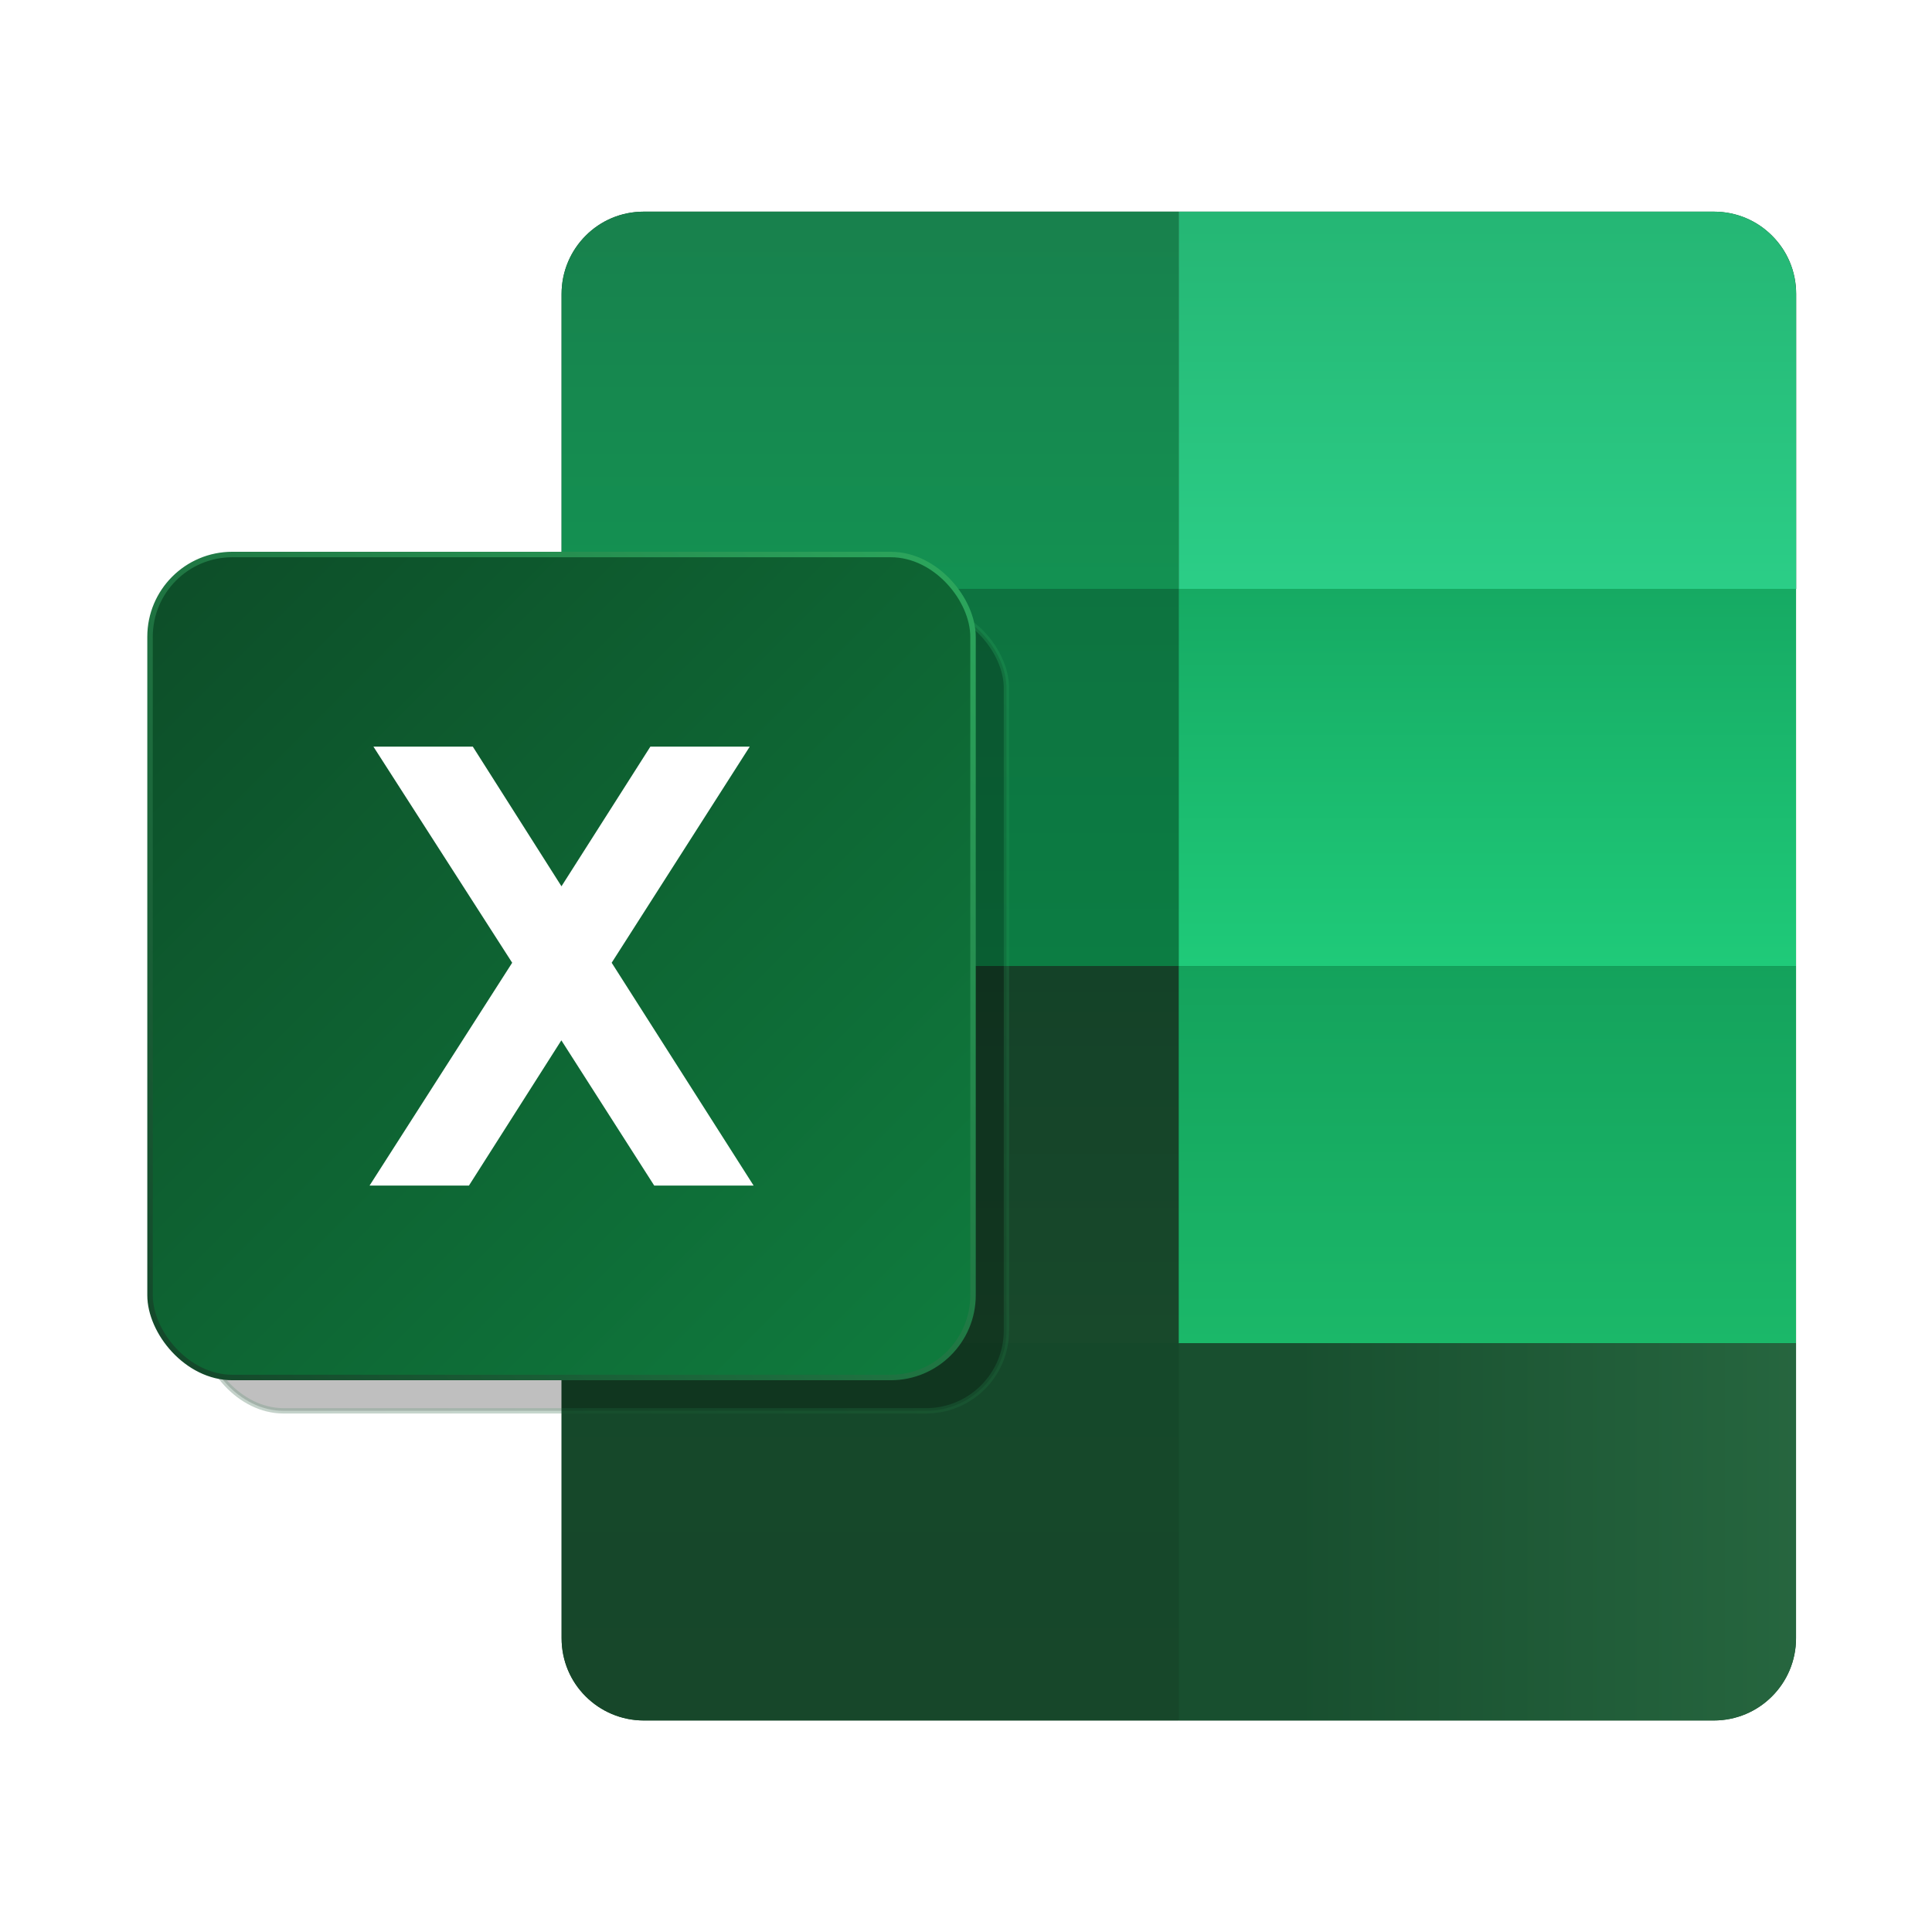 <?xml version="1.0" encoding="UTF-8" standalone="no"?>
<svg
   xmlns:dc="http://purl.org/dc/elements/1.1/"
   xmlns:cc="http://creativecommons.org/ns#"
   xmlns:rdf="http://www.w3.org/1999/02/22-rdf-syntax-ns#"
   xmlns:svg="http://www.w3.org/2000/svg"
   xmlns="http://www.w3.org/2000/svg"
   xmlns:xlink="http://www.w3.org/1999/xlink"
   xmlns:sodipodi="http://sodipodi.sourceforge.net/DTD/sodipodi-0.dtd"
   xmlns:inkscape="http://www.inkscape.org/namespaces/inkscape"
   width="64"
   height="64"
   viewBox="0 0 16.933 16.933"
   version="1.1"
   id="svg8"
   inkscape:version="1.0.2 (e86c870879, 2021-01-15)"
   sodipodi:docname="libreoffice-calc.svg">
  <defs
     id="defs2">
    <linearGradient
       id="linearGradient3039"
       x1="18.875"
       x2="73.814"
       y1="-2.085"
       y2="-57.191"
       gradientTransform="matrix(0.241,0,0,0.241,-2.624,22.05)"
       gradientUnits="userSpaceOnUse">
      <stop
         stop-color="#28a8ea"
         offset="0"
         id="stop583-6" />
      <stop
         stop-color="#28a8ea"
         offset="1"
         id="stop585-7" />
    </linearGradient>
    <filter
       id="filter3155"
       x="-0.036"
       y="-0.036"
       width="1.072"
       height="1.072"
       color-interpolation-filters="sRGB">
      <feGaussianBlur
         stdDeviation="0.399"
         id="feGaussianBlur608" />
    </filter>
    <linearGradient
       id="linearGradient3177"
       x1="58.134"
       x2="84.706"
       y1="-28.681"
       y2="-2.108"
       gradientTransform="matrix(0.241,0,0,0.241,-5.25,21.819)"
       gradientUnits="userSpaceOnUse">
      <stop
         stop-color="#0078d4"
         offset="0"
         id="stop614" />
      <stop
         stop-color="#0078d4"
         offset="1"
         id="stop616" />
    </linearGradient>
    <filter
       id="filter3161"
       x="-0.036"
       y="-0.036"
       width="1.072"
       height="1.072"
       color-interpolation-filters="sRGB">
      <feGaussianBlur
         stdDeviation="0.399"
         id="feGaussianBlur611" />
    </filter>
    <linearGradient
       id="linearGradient3059"
       x1="-73.527"
       x2="-46.955"
       y1="-28.681"
       y2="-2.108"
       gradientTransform="matrix(0.241,0,0,0.241,19.87,15.177)"
       gradientUnits="userSpaceOnUse">
      <stop
         stop-color="#50d9ff"
         offset="0"
         id="stop588-5" />
      <stop
         stop-color="#30b9da"
         offset="1"
         id="stop590-3" />
    </linearGradient>
    <linearGradient
       id="linearGradient3069"
       x1="9.753"
       x2="17.764"
       y1="-29.806"
       y2="-23.42"
       gradientTransform="translate(-15.656,11.859)"
       gradientUnits="userSpaceOnUse">
      <stop
         stop-color="#6e2313"
         offset="0"
         id="stop593-5" />
      <stop
         stop-color="#b74226"
         offset="1"
         id="stop595" />
    </linearGradient>
    <filter
       id="filter3056-6"
       x="-0.084"
       y="-0.084"
       width="1.168"
       height="1.168"
       color-interpolation-filters="sRGB">
      <feGaussianBlur
         stdDeviation="0.278"
         id="feGaussianBlur580" />
    </filter>
    <linearGradient
       id="linearGradient3071"
       x1="9.789"
       x2="17.727"
       y1="-30.691"
       y2="-22.754"
       gradientTransform="matrix(0.911,0,0,0.911,-8.039,38.967)"
       gradientUnits="userSpaceOnUse">
      <stop
         stop-color="#1683d9"
         offset="0"
         id="stop598-2" />
      <stop
         stop-color="#0a65ca"
         offset="1"
         id="stop600" />
    </linearGradient>
    <linearGradient
       id="linearGradient3073"
       x1="9.753"
       x2="17.764"
       y1="-29.806"
       y2="-23.42"
       gradientTransform="matrix(0.911,0,0,0.911,-8.039,38.967)"
       gradientUnits="userSpaceOnUse">
      <stop
         stop-color="#1683d9"
         offset="0"
         id="stop603-9" />
      <stop
         stop-color="#106fc5"
         offset="1"
         id="stop605" />
    </linearGradient>
    <linearGradient
       id="linearGradient3031"
       x1="9.591"
       x2="16.867"
       y1="-16.139"
       y2="-8.863"
       gradientTransform="matrix(0.915,0,0,0.915,0.258,24.637)"
       gradientUnits="userSpaceOnUse"
       xlink:href="#linearGradient5523" />
    <linearGradient
       id="linearGradient5523">
      <stop
         stop-color="#ba3921"
         offset="0"
         id="stop581" />
      <stop
         stop-color="#ed5630"
         offset="1"
         id="stop583" />
    </linearGradient>
    <linearGradient
       id="linearGradient5525"
       x1="9.591"
       x2="16.867"
       y1="-16.139"
       y2="-8.863"
       gradientUnits="userSpaceOnUse"
       xlink:href="#linearGradient5523"
       gradientTransform="matrix(0.915,0,0,0.915,0.258,24.637)" />
    <linearGradient
       id="linearGradient5509"
       x1="10.004"
       x2="15.368"
       y1="-16.552"
       y2="-21.916"
       gradientUnits="userSpaceOnUse"
       gradientTransform="matrix(0.915,0,0,0.915,0.258,24.637)">
      <stop
         stop-color="#ff9b73"
         offset="0"
         id="stop586" />
      <stop
         stop-color="#dc8c64"
         offset="1"
         id="stop588" />
    </linearGradient>
    <linearGradient
       id="linearGradient5517"
       x1="2.315"
       x2="9.525"
       y1="-8.863"
       y2="-16.139"
       gradientUnits="userSpaceOnUse"
       gradientTransform="matrix(0.915,0,0,0.915,0.258,24.637)">
      <stop
         stop-color="#dd4d2b"
         offset="0"
         id="stop591" />
      <stop
         stop-color="#bc3a22"
         offset="1"
         id="stop593" />
    </linearGradient>
    <linearGradient
       id="linearGradient5501"
       x1="2.381"
       x2="9.525"
       y1="-23.283"
       y2="-16.139"
       gradientUnits="userSpaceOnUse"
       gradientTransform="matrix(0.915,0,0,0.915,0.258,24.637)">
      <stop
         stop-color="#aa5a41"
         offset="0"
         id="stop596" />
      <stop
         stop-color="#e17855"
         offset="1"
         id="stop598" />
    </linearGradient>
    <linearGradient
       id="linearGradient7321"
       x1="3.854"
       x2="15.186"
       y1="-11.827"
       y2="-11.827"
       gradientTransform="matrix(0.915,0,0,0.915,0.257,24.637)"
       gradientUnits="userSpaceOnUse">
      <stop
         stop-color="#9b321e"
         offset="0"
         id="stop601" />
      <stop
         stop-color="#f55532"
         offset="1"
         id="stop603" />
    </linearGradient>
    <linearGradient
       id="linearGradient3060"
       x1="9.753"
       x2="17.764"
       y1="-29.806"
       y2="-23.42"
       gradientTransform="translate(-15.656,11.859)"
       gradientUnits="userSpaceOnUse"
       xlink:href="#linearGradient5463" />
    <linearGradient
       id="linearGradient5463"
       x1="9.753"
       x2="17.764"
       y1="-29.806"
       y2="-23.42"
       gradientTransform="translate(-16.185,11.33)"
       gradientUnits="userSpaceOnUse">
      <stop
         stop-color="#6e2313"
         offset="0"
         id="stop611" />
      <stop
         stop-color="#b74226"
         offset="1"
         id="stop613" />
    </linearGradient>
    <filter
       id="filter3056"
       x="-0.084"
       y="-0.084"
       width="1.168"
       height="1.168"
       color-interpolation-filters="sRGB">
      <feGaussianBlur
         stdDeviation="0.278"
         id="feGaussianBlur617" />
    </filter>
    <linearGradient
       id="linearGradient5461"
       x1="9.789"
       x2="17.727"
       y1="-30.691"
       y2="-22.754"
       gradientTransform="matrix(0.915,0,0,0.915,-7.789,34.317)"
       gradientUnits="userSpaceOnUse">
      <stop
         stop-color="#6d2618"
         offset="0"
         id="stop606" />
      <stop
         stop-color="#af3d20"
         offset="1"
         id="stop608" />
    </linearGradient>
    <linearGradient
       id="linearGradient4284"
       x1="9.753"
       x2="17.764"
       y1="-29.806"
       y2="-23.42"
       gradientTransform="matrix(0.915,0,0,0.915,-7.789,34.317)"
       gradientUnits="userSpaceOnUse"
       xlink:href="#linearGradient5463" />
    <linearGradient
       id="linearGradient2049"
       x1="82"
       x2="82"
       y1="-112"
       y2="-126"
       gradientTransform="matrix(0.24,0,0,0.24,-1.382,34.549)"
       gradientUnits="userSpaceOnUse">
      <stop
         stop-color="#139252"
         offset="0"
         id="stop302" />
      <stop
         stop-color="#18814d"
         offset="1"
         id="stop304" />
    </linearGradient>
    <linearGradient
       id="linearGradient2057"
       x1="21.497"
       x2="21.497"
       y1="-26.061"
       y2="-29.699"
       gradientTransform="matrix(0.909,0,0,0.909,-1.382,34.549)"
       gradientUnits="userSpaceOnUse">
      <stop
         stop-color="#0c7d43"
         offset="0"
         id="stop307" />
      <stop
         stop-color="#0d7340"
         offset="1"
         id="stop309" />
    </linearGradient>
    <linearGradient
       id="linearGradient2065"
       x1="21.497"
       x2="21.497"
       y1="-22.423"
       y2="-26.061"
       gradientTransform="matrix(0.909,0,0,0.909,-1.382,34.549)"
       gradientUnits="userSpaceOnUse">
      <stop
         stop-color="#18492b"
         offset="0"
         id="stop312" />
      <stop
         stop-color="#144228"
         offset="1"
         id="stop314" />
    </linearGradient>
    <linearGradient
       id="linearGradient2073"
       x1="81"
       x2="81"
       y1="-71"
       y2="-85"
       gradientTransform="matrix(0.24,0,0,0.24,-1.382,34.549)"
       gradientUnits="userSpaceOnUse">
      <stop
         stop-color="#17472a"
         offset="0"
         id="stop317" />
      <stop
         stop-color="#15482a"
         offset="1"
         id="stop319" />
    </linearGradient>
    <linearGradient
       id="linearGradient2081"
       x1="27.516"
       x2="27.516"
       y1="-29.633"
       y2="-33.337"
       gradientTransform="matrix(0.909,0,0,0.909,-1.382,34.549)"
       gradientUnits="userSpaceOnUse">
      <stop
         stop-color="#2bce87"
         offset="0"
         id="stop322" />
      <stop
         stop-color="#25b674"
         offset="1"
         id="stop324" />
    </linearGradient>
    <linearGradient
       id="linearGradient2089"
       x1="-27.451"
       x2="-27.451"
       y1="-29.699"
       y2="-26.061"
       gradientTransform="matrix(0.909,0,0,0.909,1.382,34.549)"
       gradientUnits="userSpaceOnUse">
      <stop
         stop-color="#16aa63"
         offset="0"
         id="stop327" />
      <stop
         stop-color="#1fca79"
         offset="1"
         id="stop329" />
    </linearGradient>
    <linearGradient
       id="linearGradient2097"
       x1="-27.781"
       x2="-27.781"
       y1="-26.092"
       y2="-22.425"
       gradientTransform="matrix(0.909,0,0,0.909,1.382,34.549)"
       gradientUnits="userSpaceOnUse">
      <stop
         stop-color="#14a25c"
         offset="0"
         id="stop332" />
      <stop
         stop-color="#1bb869"
         offset="1"
         id="stop334" />
    </linearGradient>
    <linearGradient
       id="linearGradient2105"
       x1="25.593"
       x2="31.111"
       y1="-20.627"
       y2="-20.627"
       gradientTransform="matrix(0.909,0,0,0.909,-1.382,34.549)"
       gradientUnits="userSpaceOnUse">
      <stop
         stop-color="#184f2f"
         offset="0"
         id="stop337" />
      <stop
         stop-color="#286941"
         offset="1"
         id="stop339" />
    </linearGradient>
    <linearGradient
       id="linearGradient2015"
       x1="9.789"
       x2="17.727"
       y1="-22.754"
       y2="-30.691"
       gradientTransform="translate(-8.719,35.823)"
       gradientUnits="userSpaceOnUse"
       xlink:href="#linearGradient1985" />
    <linearGradient
       id="linearGradient1985"
       x1="9.789"
       x2="17.727"
       y1="-22.754"
       y2="-30.691"
       gradientTransform="translate(-9.248,35.294)"
       gradientUnits="userSpaceOnUse">
      <stop
         stop-color="#134629"
         offset="0"
         id="stop297" />
      <stop
         stop-color="#2ca75d"
         offset="1"
         id="stop299" />
    </linearGradient>
    <filter
       id="filter2011"
       x="-0.084"
       y="-0.084"
       width="1.168"
       height="1.168"
       color-interpolation-filters="sRGB">
      <feGaussianBlur
         stdDeviation="0.278"
         id="feGaussianBlur342" />
    </filter>
    <linearGradient
       id="linearGradient1946"
       x1="9.789"
       x2="17.727"
       y1="-30.691"
       y2="-22.754"
       gradientTransform="matrix(0.909,0,0,0.909,2.946,35.15)"
       gradientUnits="userSpaceOnUse">
      <stop
         stop-color="#0d4d28"
         offset="0"
         id="stop292" />
      <stop
         stop-color="#0f7c3e"
         offset="1"
         id="stop294" />
    </linearGradient>
    <linearGradient
       id="linearGradient2646"
       x1="9.789"
       x2="17.727"
       y1="-22.754"
       y2="-30.691"
       gradientTransform="matrix(0.909,0,0,0.909,2.946,35.15)"
       gradientUnits="userSpaceOnUse"
       xlink:href="#linearGradient1985" />
  </defs>
  <sodipodi:namedview
     id="base"
     pagecolor="#ffffff"
     bordercolor="#666666"
     borderopacity="1.0"
     inkscape:pageopacity="0.0"
     inkscape:pageshadow="2"
     inkscape:zoom="5.6"
     inkscape:cx="24.035474"
     inkscape:cy="47.50979"
     inkscape:document-units="mm"
     inkscape:current-layer="layer1"
     inkscape:document-rotation="0"
     showgrid="false"
     units="px"
     inkscape:window-width="1920"
     inkscape:window-height="992"
     inkscape:window-x="0"
     inkscape:window-y="0"
     inkscape:window-maximized="1" />
  <g
     inkscape:label="图层 1"
     inkscape:groupmode="layer"
     id="layer1">
    <g
       id="g1828"
       transform="translate(-10.527,-2.4)">
      <path
         d="m 16.17,4.255 c -0.2,0 -0.38,0.08 -0.51,0.211 -0.13,0.13 -0.211,0.311 -0.211,0.51 v 2.585 h 4.76e-4 v 9.197 c 0,0.2 0.08,0.38 0.211,0.51 0.13,0.13 0.311,0.211 0.51,0.211 h 9.377 c 0.2,0 0.38,-0.08 0.51,-0.211 0.13,-0.13 0.211,-0.311 0.211,-0.51 V 7.561 h 9.26e-4 V 4.976 c 0,-0.2 -0.08,-0.38 -0.211,-0.51 C 25.928,4.335 25.748,4.255 25.548,4.255 h -4.688 v 3.306 h -0.001 V 4.255 Z"
         fill="#154628"
         stroke-width="0.909"
         id="path1124" />
      <path
         d="m 16.17,4.255 c -0.2,0 -0.38,0.08 -0.51,0.211 -0.13,0.13 -0.211,0.311 -0.211,0.51 v 2.585 h 5.41 V 4.255 Z"
         fill="url(#linearGradient2049)"
         id="path1126"
         style="fill:url(#linearGradient2049);stroke-width:0.909" />
      <rect
         x="15.449"
         y="7.561"
         width="5.41"
         height="3.306"
         fill="url(#linearGradient2057)"
         id="rect1128"
         style="fill:url(#linearGradient2057);stroke-width:0.909" />
      <rect
         x="15.449"
         y="10.867"
         width="5.41"
         height="3.306"
         fill="url(#linearGradient2065)"
         id="rect1130"
         style="fill:url(#linearGradient2065);stroke-width:0.909" />
      <path
         d="m 15.449,14.173 v 2.585 c 0,0.2 0.08,0.38 0.211,0.51 0.13,0.13 0.311,0.211 0.51,0.211 h 4.688 v -3.306 z"
         fill="url(#linearGradient2073)"
         id="path1132"
         style="fill:url(#linearGradient2073);stroke-width:0.909" />
      <path
         d="m 25.548,4.255 c 0.2,0 0.38,0.08 0.51,0.211 0.13,0.13 0.211,0.311 0.211,0.51 V 7.561 H 20.859 V 4.255 Z"
         fill="url(#linearGradient2081)"
         id="path1134"
         style="fill:url(#linearGradient2081);stroke-width:0.909" />
      <rect
         transform="scale(-1,1)"
         x="-26.268"
         y="7.561"
         width="5.41"
         height="3.306"
         fill="url(#linearGradient2089)"
         id="rect1136"
         style="fill:url(#linearGradient2089);stroke-width:0.909" />
      <rect
         transform="scale(-1,1)"
         x="-26.268"
         y="10.867"
         width="5.41"
         height="3.306"
         fill="url(#linearGradient2097)"
         id="rect1138"
         style="fill:url(#linearGradient2097);stroke-width:0.909" />
      <path
         d="m 26.268,14.173 v 2.585 c 0,0.2 -0.08,0.38 -0.211,0.51 -0.13,0.13 -0.311,0.211 -0.51,0.211 h -4.688 v -3.306 z"
         fill="url(#linearGradient2105)"
         id="path1140"
         style="fill:url(#linearGradient2105);stroke-width:0.909" />
      <rect
         transform="matrix(0.887,0,0,0.887,11.358,3.173)"
         x="1.071"
         y="5.132"
         width="7.937"
         height="7.937"
         ry="0.794"
         filter="url(#filter2011)"
         opacity="0.5"
         stroke="url(#linearGradient2015)"
         stroke-width="0.053"
         id="rect1144"
         style="stroke:url(#linearGradient2015)" />
      <rect
         x="11.842"
         y="7.26"
         width="7.213"
         height="7.213"
         ry="0.721"
         fill="url(#linearGradient1946)"
         stroke="url(#linearGradient2646)"
         stroke-width="0.048"
         id="rect1146"
         style="fill:url(#linearGradient1946);stroke:url(#linearGradient2646)" />
      <path
         d="M 17.132,12.791 H 16.261 L 15.447,11.518 14.637,12.791 h -0.871 l 1.25,-1.953 -1.216,-1.894 h 0.871 l 0.777,1.224 0.779,-1.224 h 0.871 l -1.21,1.894 z"
         fill="#ffffff"
         stroke-width="0.139"
         style="font-variant-ligatures:normal;font-variant-caps:normal;font-variant-numeric:normal;font-feature-settings:normal"
         id="path1148" />
    </g>
  </g>
</svg>

